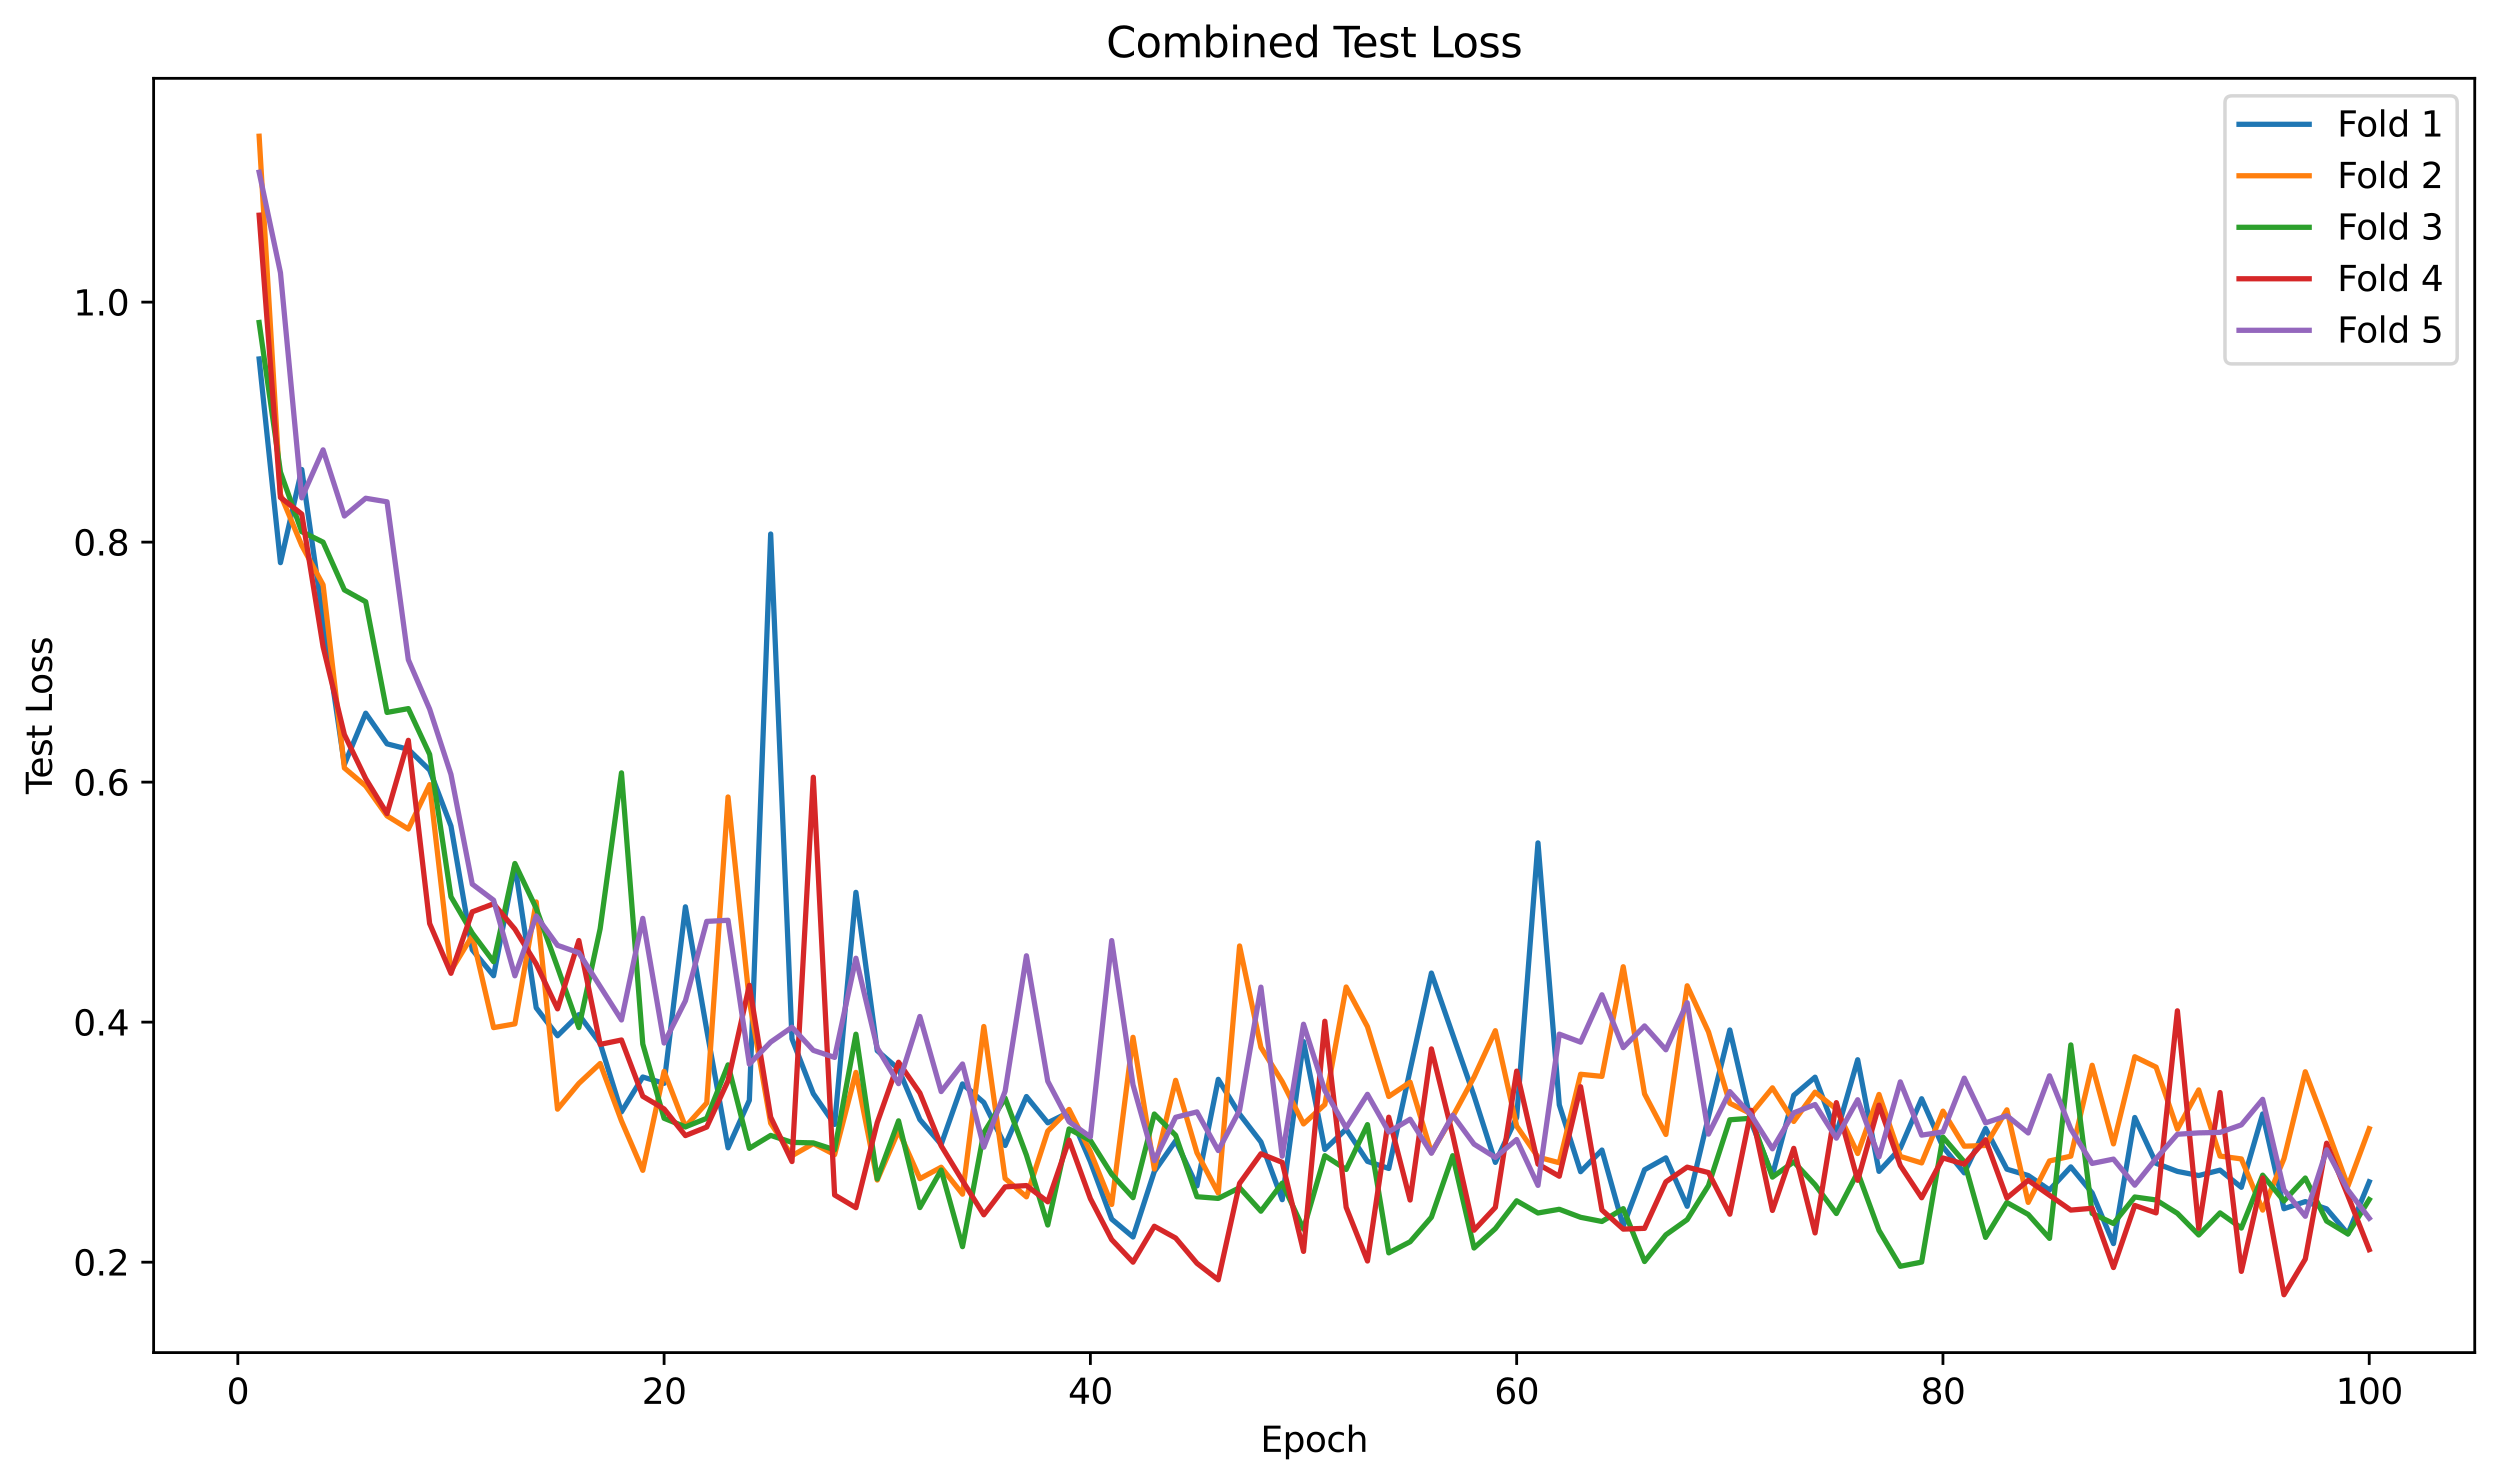 <?xml version="1.0" encoding="utf-8" standalone="no"?>
<!DOCTYPE svg PUBLIC "-//W3C//DTD SVG 1.1//EN"
  "http://www.w3.org/Graphics/SVG/1.1/DTD/svg11.dtd">
<svg xmlns:xlink="http://www.w3.org/1999/xlink" width="712.461pt" height="423.034pt" viewBox="0 0 712.461 423.034" xmlns="http://www.w3.org/2000/svg" version="1.1">
 <defs>
  <style type="text/css">*{stroke-linejoin: round; stroke-linecap: butt}</style>
 </defs>
 <g id="figure_1">
  <g id="patch_1">
   <path d="M 0 423.034 
L 712.461 423.034 
L 712.461 0 
L 0 0 
z
" style="fill: #ffffff"/>
  </g>
  <g id="axes_1">
   <g id="patch_2">
    <path d="M 43.781 385.478 
L 705.261 385.478 
L 705.261 22.318 
L 43.781 22.318 
z
" style="fill: #ffffff"/>
   </g>
   <g id="matplotlib.axis_1">
    <g id="xtick_1">
     <g id="line2d_1">
      <defs>
       <path id="m4f0a76f673" d="M 0 0 
L 0 3.5 
" style="stroke: #000000; stroke-width: 0.8"/>
      </defs>
      <g>
       <use xlink:href="#m4f0a76f673" x="67.774" y="385.478" style="stroke: #000000; stroke-width: 0.8"/>
      </g>
     </g>
     <g id="text_1">
      <!-- 0 -->
      <g transform="translate(64.593 400.077) scale(0.1 -0.1)">
       <defs>
        <path id="DejaVuSans-30" d="M 2034 4250 
Q 1547 4250 1301 3770 
Q 1056 3291 1056 2328 
Q 1056 1369 1301 889 
Q 1547 409 2034 409 
Q 2525 409 2770 889 
Q 3016 1369 3016 2328 
Q 3016 3291 2770 3770 
Q 2525 4250 2034 4250 
z
M 2034 4750 
Q 2819 4750 3233 4129 
Q 3647 3509 3647 2328 
Q 3647 1150 3233 529 
Q 2819 -91 2034 -91 
Q 1250 -91 836 529 
Q 422 1150 422 2328 
Q 422 3509 836 4129 
Q 1250 4750 2034 4750 
z
" transform="scale(0.016)"/>
       </defs>
       <use xlink:href="#DejaVuSans-30"/>
      </g>
     </g>
    </g>
    <g id="xtick_2">
     <g id="line2d_2">
      <g>
       <use xlink:href="#m4f0a76f673" x="189.258" y="385.478" style="stroke: #000000; stroke-width: 0.8"/>
      </g>
     </g>
     <g id="text_2">
      <!-- 20 -->
      <g transform="translate(182.896 400.077) scale(0.1 -0.1)">
       <defs>
        <path id="DejaVuSans-32" d="M 1228 531 
L 3431 531 
L 3431 0 
L 469 0 
L 469 531 
Q 828 903 1448 1529 
Q 2069 2156 2228 2338 
Q 2531 2678 2651 2914 
Q 2772 3150 2772 3378 
Q 2772 3750 2511 3984 
Q 2250 4219 1831 4219 
Q 1534 4219 1204 4116 
Q 875 4013 500 3803 
L 500 4441 
Q 881 4594 1212 4672 
Q 1544 4750 1819 4750 
Q 2544 4750 2975 4387 
Q 3406 4025 3406 3419 
Q 3406 3131 3298 2873 
Q 3191 2616 2906 2266 
Q 2828 2175 2409 1742 
Q 1991 1309 1228 531 
z
" transform="scale(0.016)"/>
       </defs>
       <use xlink:href="#DejaVuSans-32"/>
       <use xlink:href="#DejaVuSans-30" transform="translate(63.623 0)"/>
      </g>
     </g>
    </g>
    <g id="xtick_3">
     <g id="line2d_3">
      <g>
       <use xlink:href="#m4f0a76f673" x="310.742" y="385.478" style="stroke: #000000; stroke-width: 0.8"/>
      </g>
     </g>
     <g id="text_3">
      <!-- 40 -->
      <g transform="translate(304.38 400.077) scale(0.1 -0.1)">
       <defs>
        <path id="DejaVuSans-34" d="M 2419 4116 
L 825 1625 
L 2419 1625 
L 2419 4116 
z
M 2253 4666 
L 3047 4666 
L 3047 1625 
L 3713 1625 
L 3713 1100 
L 3047 1100 
L 3047 0 
L 2419 0 
L 2419 1100 
L 313 1100 
L 313 1709 
L 2253 4666 
z
" transform="scale(0.016)"/>
       </defs>
       <use xlink:href="#DejaVuSans-34"/>
       <use xlink:href="#DejaVuSans-30" transform="translate(63.623 0)"/>
      </g>
     </g>
    </g>
    <g id="xtick_4">
     <g id="line2d_4">
      <g>
       <use xlink:href="#m4f0a76f673" x="432.226" y="385.478" style="stroke: #000000; stroke-width: 0.8"/>
      </g>
     </g>
     <g id="text_4">
      <!-- 60 -->
      <g transform="translate(425.864 400.077) scale(0.1 -0.1)">
       <defs>
        <path id="DejaVuSans-36" d="M 2113 2584 
Q 1688 2584 1439 2293 
Q 1191 2003 1191 1497 
Q 1191 994 1439 701 
Q 1688 409 2113 409 
Q 2538 409 2786 701 
Q 3034 994 3034 1497 
Q 3034 2003 2786 2293 
Q 2538 2584 2113 2584 
z
M 3366 4563 
L 3366 3988 
Q 3128 4100 2886 4159 
Q 2644 4219 2406 4219 
Q 1781 4219 1451 3797 
Q 1122 3375 1075 2522 
Q 1259 2794 1537 2939 
Q 1816 3084 2150 3084 
Q 2853 3084 3261 2657 
Q 3669 2231 3669 1497 
Q 3669 778 3244 343 
Q 2819 -91 2113 -91 
Q 1303 -91 875 529 
Q 447 1150 447 2328 
Q 447 3434 972 4092 
Q 1497 4750 2381 4750 
Q 2619 4750 2861 4703 
Q 3103 4656 3366 4563 
z
" transform="scale(0.016)"/>
       </defs>
       <use xlink:href="#DejaVuSans-36"/>
       <use xlink:href="#DejaVuSans-30" transform="translate(63.623 0)"/>
      </g>
     </g>
    </g>
    <g id="xtick_5">
     <g id="line2d_5">
      <g>
       <use xlink:href="#m4f0a76f673" x="553.71" y="385.478" style="stroke: #000000; stroke-width: 0.8"/>
      </g>
     </g>
     <g id="text_5">
      <!-- 80 -->
      <g transform="translate(547.348 400.077) scale(0.1 -0.1)">
       <defs>
        <path id="DejaVuSans-38" d="M 2034 2216 
Q 1584 2216 1326 1975 
Q 1069 1734 1069 1313 
Q 1069 891 1326 650 
Q 1584 409 2034 409 
Q 2484 409 2743 651 
Q 3003 894 3003 1313 
Q 3003 1734 2745 1975 
Q 2488 2216 2034 2216 
z
M 1403 2484 
Q 997 2584 770 2862 
Q 544 3141 544 3541 
Q 544 4100 942 4425 
Q 1341 4750 2034 4750 
Q 2731 4750 3128 4425 
Q 3525 4100 3525 3541 
Q 3525 3141 3298 2862 
Q 3072 2584 2669 2484 
Q 3125 2378 3379 2068 
Q 3634 1759 3634 1313 
Q 3634 634 3220 271 
Q 2806 -91 2034 -91 
Q 1263 -91 848 271 
Q 434 634 434 1313 
Q 434 1759 690 2068 
Q 947 2378 1403 2484 
z
M 1172 3481 
Q 1172 3119 1398 2916 
Q 1625 2713 2034 2713 
Q 2441 2713 2670 2916 
Q 2900 3119 2900 3481 
Q 2900 3844 2670 4047 
Q 2441 4250 2034 4250 
Q 1625 4250 1398 4047 
Q 1172 3844 1172 3481 
z
" transform="scale(0.016)"/>
       </defs>
       <use xlink:href="#DejaVuSans-38"/>
       <use xlink:href="#DejaVuSans-30" transform="translate(63.623 0)"/>
      </g>
     </g>
    </g>
    <g id="xtick_6">
     <g id="line2d_6">
      <g>
       <use xlink:href="#m4f0a76f673" x="675.194" y="385.478" style="stroke: #000000; stroke-width: 0.8"/>
      </g>
     </g>
     <g id="text_6">
      <!-- 100 -->
      <g transform="translate(665.65 400.077) scale(0.1 -0.1)">
       <defs>
        <path id="DejaVuSans-31" d="M 794 531 
L 1825 531 
L 1825 4091 
L 703 3866 
L 703 4441 
L 1819 4666 
L 2450 4666 
L 2450 531 
L 3481 531 
L 3481 0 
L 794 0 
L 794 531 
z
" transform="scale(0.016)"/>
       </defs>
       <use xlink:href="#DejaVuSans-31"/>
       <use xlink:href="#DejaVuSans-30" transform="translate(63.623 0)"/>
       <use xlink:href="#DejaVuSans-30" transform="translate(127.246 0)"/>
      </g>
     </g>
    </g>
    <g id="text_7">
     <!-- Epoch -->
     <g transform="translate(359.21 413.755) scale(0.1 -0.1)">
      <defs>
       <path id="DejaVuSans-45" d="M 628 4666 
L 3578 4666 
L 3578 4134 
L 1259 4134 
L 1259 2753 
L 3481 2753 
L 3481 2222 
L 1259 2222 
L 1259 531 
L 3634 531 
L 3634 0 
L 628 0 
L 628 4666 
z
" transform="scale(0.016)"/>
       <path id="DejaVuSans-70" d="M 1159 525 
L 1159 -1331 
L 581 -1331 
L 581 3500 
L 1159 3500 
L 1159 2969 
Q 1341 3281 1617 3432 
Q 1894 3584 2278 3584 
Q 2916 3584 3314 3078 
Q 3713 2572 3713 1747 
Q 3713 922 3314 415 
Q 2916 -91 2278 -91 
Q 1894 -91 1617 61 
Q 1341 213 1159 525 
z
M 3116 1747 
Q 3116 2381 2855 2742 
Q 2594 3103 2138 3103 
Q 1681 3103 1420 2742 
Q 1159 2381 1159 1747 
Q 1159 1113 1420 752 
Q 1681 391 2138 391 
Q 2594 391 2855 752 
Q 3116 1113 3116 1747 
z
" transform="scale(0.016)"/>
       <path id="DejaVuSans-6f" d="M 1959 3097 
Q 1497 3097 1228 2736 
Q 959 2375 959 1747 
Q 959 1119 1226 758 
Q 1494 397 1959 397 
Q 2419 397 2687 759 
Q 2956 1122 2956 1747 
Q 2956 2369 2687 2733 
Q 2419 3097 1959 3097 
z
M 1959 3584 
Q 2709 3584 3137 3096 
Q 3566 2609 3566 1747 
Q 3566 888 3137 398 
Q 2709 -91 1959 -91 
Q 1206 -91 779 398 
Q 353 888 353 1747 
Q 353 2609 779 3096 
Q 1206 3584 1959 3584 
z
" transform="scale(0.016)"/>
       <path id="DejaVuSans-63" d="M 3122 3366 
L 3122 2828 
Q 2878 2963 2633 3030 
Q 2388 3097 2138 3097 
Q 1578 3097 1268 2742 
Q 959 2388 959 1747 
Q 959 1106 1268 751 
Q 1578 397 2138 397 
Q 2388 397 2633 464 
Q 2878 531 3122 666 
L 3122 134 
Q 2881 22 2623 -34 
Q 2366 -91 2075 -91 
Q 1284 -91 818 406 
Q 353 903 353 1747 
Q 353 2603 823 3093 
Q 1294 3584 2113 3584 
Q 2378 3584 2631 3529 
Q 2884 3475 3122 3366 
z
" transform="scale(0.016)"/>
       <path id="DejaVuSans-68" d="M 3513 2113 
L 3513 0 
L 2938 0 
L 2938 2094 
Q 2938 2591 2744 2837 
Q 2550 3084 2163 3084 
Q 1697 3084 1428 2787 
Q 1159 2491 1159 1978 
L 1159 0 
L 581 0 
L 581 4863 
L 1159 4863 
L 1159 2956 
Q 1366 3272 1645 3428 
Q 1925 3584 2291 3584 
Q 2894 3584 3203 3211 
Q 3513 2838 3513 2113 
z
" transform="scale(0.016)"/>
      </defs>
      <use xlink:href="#DejaVuSans-45"/>
      <use xlink:href="#DejaVuSans-70" transform="translate(63.184 0)"/>
      <use xlink:href="#DejaVuSans-6f" transform="translate(126.66 0)"/>
      <use xlink:href="#DejaVuSans-63" transform="translate(187.842 0)"/>
      <use xlink:href="#DejaVuSans-68" transform="translate(242.822 0)"/>
     </g>
    </g>
   </g>
   <g id="matplotlib.axis_2">
    <g id="ytick_1">
     <g id="line2d_7">
      <defs>
       <path id="m4678dde4fa" d="M 0 0 
L -3.5 0 
" style="stroke: #000000; stroke-width: 0.8"/>
      </defs>
      <g>
       <use xlink:href="#m4678dde4fa" x="43.781" y="359.699" style="stroke: #000000; stroke-width: 0.8"/>
      </g>
     </g>
     <g id="text_8">
      <!-- 0.2 -->
      <g transform="translate(20.878 363.498) scale(0.1 -0.1)">
       <defs>
        <path id="DejaVuSans-2e" d="M 684 794 
L 1344 794 
L 1344 0 
L 684 0 
L 684 794 
z
" transform="scale(0.016)"/>
       </defs>
       <use xlink:href="#DejaVuSans-30"/>
       <use xlink:href="#DejaVuSans-2e" transform="translate(63.623 0)"/>
       <use xlink:href="#DejaVuSans-32" transform="translate(95.41 0)"/>
      </g>
     </g>
    </g>
    <g id="ytick_2">
     <g id="line2d_8">
      <g>
       <use xlink:href="#m4678dde4fa" x="43.781" y="291.301" style="stroke: #000000; stroke-width: 0.8"/>
      </g>
     </g>
     <g id="text_9">
      <!-- 0.4 -->
      <g transform="translate(20.878 295.101) scale(0.1 -0.1)">
       <use xlink:href="#DejaVuSans-30"/>
       <use xlink:href="#DejaVuSans-2e" transform="translate(63.623 0)"/>
       <use xlink:href="#DejaVuSans-34" transform="translate(95.41 0)"/>
      </g>
     </g>
    </g>
    <g id="ytick_3">
     <g id="line2d_9">
      <g>
       <use xlink:href="#m4678dde4fa" x="43.781" y="222.904" style="stroke: #000000; stroke-width: 0.8"/>
      </g>
     </g>
     <g id="text_10">
      <!-- 0.6 -->
      <g transform="translate(20.878 226.703) scale(0.1 -0.1)">
       <use xlink:href="#DejaVuSans-30"/>
       <use xlink:href="#DejaVuSans-2e" transform="translate(63.623 0)"/>
       <use xlink:href="#DejaVuSans-36" transform="translate(95.41 0)"/>
      </g>
     </g>
    </g>
    <g id="ytick_4">
     <g id="line2d_10">
      <g>
       <use xlink:href="#m4678dde4fa" x="43.781" y="154.506" style="stroke: #000000; stroke-width: 0.8"/>
      </g>
     </g>
     <g id="text_11">
      <!-- 0.8 -->
      <g transform="translate(20.878 158.305) scale(0.1 -0.1)">
       <use xlink:href="#DejaVuSans-30"/>
       <use xlink:href="#DejaVuSans-2e" transform="translate(63.623 0)"/>
       <use xlink:href="#DejaVuSans-38" transform="translate(95.41 0)"/>
      </g>
     </g>
    </g>
    <g id="ytick_5">
     <g id="line2d_11">
      <g>
       <use xlink:href="#m4678dde4fa" x="43.781" y="86.109" style="stroke: #000000; stroke-width: 0.8"/>
      </g>
     </g>
     <g id="text_12">
      <!-- 1.0 -->
      <g transform="translate(20.878 89.908) scale(0.1 -0.1)">
       <use xlink:href="#DejaVuSans-31"/>
       <use xlink:href="#DejaVuSans-2e" transform="translate(63.623 0)"/>
       <use xlink:href="#DejaVuSans-30" transform="translate(95.41 0)"/>
      </g>
     </g>
    </g>
    <g id="text_13">
     <!-- Test Loss -->
     <g transform="translate(14.798 226.3) rotate(-90) scale(0.1 -0.1)">
      <defs>
       <path id="DejaVuSans-54" d="M -19 4666 
L 3928 4666 
L 3928 4134 
L 2272 4134 
L 2272 0 
L 1638 0 
L 1638 4134 
L -19 4134 
L -19 4666 
z
" transform="scale(0.016)"/>
       <path id="DejaVuSans-65" d="M 3597 1894 
L 3597 1613 
L 953 1613 
Q 991 1019 1311 708 
Q 1631 397 2203 397 
Q 2534 397 2845 478 
Q 3156 559 3463 722 
L 3463 178 
Q 3153 47 2828 -22 
Q 2503 -91 2169 -91 
Q 1331 -91 842 396 
Q 353 884 353 1716 
Q 353 2575 817 3079 
Q 1281 3584 2069 3584 
Q 2775 3584 3186 3129 
Q 3597 2675 3597 1894 
z
M 3022 2063 
Q 3016 2534 2758 2815 
Q 2500 3097 2075 3097 
Q 1594 3097 1305 2825 
Q 1016 2553 972 2059 
L 3022 2063 
z
" transform="scale(0.016)"/>
       <path id="DejaVuSans-73" d="M 2834 3397 
L 2834 2853 
Q 2591 2978 2328 3040 
Q 2066 3103 1784 3103 
Q 1356 3103 1142 2972 
Q 928 2841 928 2578 
Q 928 2378 1081 2264 
Q 1234 2150 1697 2047 
L 1894 2003 
Q 2506 1872 2764 1633 
Q 3022 1394 3022 966 
Q 3022 478 2636 193 
Q 2250 -91 1575 -91 
Q 1294 -91 989 -36 
Q 684 19 347 128 
L 347 722 
Q 666 556 975 473 
Q 1284 391 1588 391 
Q 1994 391 2212 530 
Q 2431 669 2431 922 
Q 2431 1156 2273 1281 
Q 2116 1406 1581 1522 
L 1381 1569 
Q 847 1681 609 1914 
Q 372 2147 372 2553 
Q 372 3047 722 3315 
Q 1072 3584 1716 3584 
Q 2034 3584 2315 3537 
Q 2597 3491 2834 3397 
z
" transform="scale(0.016)"/>
       <path id="DejaVuSans-74" d="M 1172 4494 
L 1172 3500 
L 2356 3500 
L 2356 3053 
L 1172 3053 
L 1172 1153 
Q 1172 725 1289 603 
Q 1406 481 1766 481 
L 2356 481 
L 2356 0 
L 1766 0 
Q 1100 0 847 248 
Q 594 497 594 1153 
L 594 3053 
L 172 3053 
L 172 3500 
L 594 3500 
L 594 4494 
L 1172 4494 
z
" transform="scale(0.016)"/>
       <path id="DejaVuSans-20" transform="scale(0.016)"/>
       <path id="DejaVuSans-4c" d="M 628 4666 
L 1259 4666 
L 1259 531 
L 3531 531 
L 3531 0 
L 628 0 
L 628 4666 
z
" transform="scale(0.016)"/>
      </defs>
      <use xlink:href="#DejaVuSans-54"/>
      <use xlink:href="#DejaVuSans-65" transform="translate(44.084 0)"/>
      <use xlink:href="#DejaVuSans-73" transform="translate(105.607 0)"/>
      <use xlink:href="#DejaVuSans-74" transform="translate(157.707 0)"/>
      <use xlink:href="#DejaVuSans-20" transform="translate(196.916 0)"/>
      <use xlink:href="#DejaVuSans-4c" transform="translate(228.703 0)"/>
      <use xlink:href="#DejaVuSans-6f" transform="translate(282.666 0)"/>
      <use xlink:href="#DejaVuSans-73" transform="translate(343.848 0)"/>
      <use xlink:href="#DejaVuSans-73" transform="translate(395.947 0)"/>
     </g>
    </g>
   </g>
   <g id="line2d_12">
    <path d="M 73.849 102.294 
L 79.923 160.342 
L 85.997 133.815 
L 92.071 176.585 
L 98.145 217.875 
L 104.22 203.256 
L 110.294 211.983 
L 116.368 213.55 
L 122.442 219.455 
L 128.516 235.397 
L 134.59 270.678 
L 140.665 278.061 
L 146.739 246.52 
L 152.813 287.207 
L 158.887 295.167 
L 164.961 289.161 
L 171.036 297.351 
L 177.11 316.87 
L 183.184 306.936 
L 189.258 308.734 
L 195.332 258.436 
L 201.407 293.514 
L 207.481 327.105 
L 213.555 313.564 
L 219.629 152.193 
L 225.703 296.039 
L 231.778 311.678 
L 237.852 320.435 
L 243.926 254.313 
L 250 299.432 
L 256.074 304.66 
L 262.149 319.061 
L 268.223 326.141 
L 274.297 308.909 
L 280.371 314.187 
L 286.445 326.435 
L 292.52 312.5 
L 298.594 319.978 
L 304.668 316.968 
L 310.742 331.061 
L 316.816 347.428 
L 322.891 352.516 
L 328.965 333.852 
L 335.039 325.135 
L 341.113 337.972 
L 347.187 307.602 
L 353.262 317.524 
L 359.336 325.43 
L 365.41 341.888 
L 371.484 296.848 
L 377.558 327.574 
L 383.633 321.766 
L 389.707 330.968 
L 395.781 332.993 
L 401.855 304.944 
L 407.929 277.318 
L 414.004 294.836 
L 420.078 312.284 
L 426.152 331.255 
L 432.226 318.484 
L 438.3 240.218 
L 444.375 314.871 
L 450.449 333.913 
L 456.523 327.746 
L 462.597 349.42 
L 468.671 333.359 
L 474.745 329.974 
L 480.82 343.77 
L 486.894 318.247 
L 492.968 293.529 
L 499.042 319.765 
L 505.116 334.876 
L 511.191 312.139 
L 517.265 306.985 
L 523.339 323.151 
L 529.413 302.015 
L 535.487 333.816 
L 541.562 327.238 
L 547.636 313.126 
L 553.71 326.85 
L 559.784 334.242 
L 565.858 321.611 
L 571.933 333.198 
L 578.007 335.001 
L 584.081 339.119 
L 590.155 332.55 
L 596.229 339.966 
L 602.304 354.393 
L 608.378 318.476 
L 614.452 331.535 
L 620.526 333.832 
L 626.6 335.01 
L 632.675 333.47 
L 638.749 338.359 
L 644.823 317.459 
L 650.897 344.464 
L 656.971 342.435 
L 663.046 344.503 
L 669.12 351.625 
L 675.194 336.794 
" clip-path="url(#p2d00c085cf)" style="fill: none; stroke: #1f77b4; stroke-width: 1.5; stroke-linecap: square"/>
   </g>
   <g id="line2d_13">
    <path d="M 73.849 38.825 
L 79.923 140.902 
L 85.997 155.443 
L 92.071 166.677 
L 98.145 218.861 
L 104.22 223.999 
L 110.294 232.508 
L 116.368 236.252 
L 122.442 223.607 
L 128.516 276.653 
L 134.59 266.649 
L 140.665 292.856 
L 146.739 291.779 
L 152.813 257.045 
L 158.887 316.089 
L 164.961 308.762 
L 171.036 303.085 
L 177.11 319.445 
L 183.184 333.523 
L 189.258 305.33 
L 195.332 321.088 
L 201.407 314.314 
L 207.481 227.131 
L 213.555 285.189 
L 219.629 320.086 
L 225.703 329.368 
L 231.778 325.89 
L 237.852 329.052 
L 243.926 305.627 
L 250 336.286 
L 256.074 322.219 
L 262.149 335.901 
L 268.223 332.646 
L 274.297 340.316 
L 280.371 292.541 
L 286.445 335.852 
L 292.52 341.078 
L 298.594 322.357 
L 304.668 316.178 
L 310.742 328.196 
L 316.816 343.245 
L 322.891 295.624 
L 328.965 333.147 
L 335.039 307.881 
L 341.113 328.525 
L 347.187 340.005 
L 353.262 269.591 
L 359.336 298.449 
L 365.41 308.258 
L 371.484 320.298 
L 377.558 314.776 
L 383.633 281.283 
L 389.707 292.602 
L 395.781 312.472 
L 401.855 308.408 
L 407.929 328.507 
L 414.004 318.213 
L 420.078 306.937 
L 426.152 293.736 
L 432.226 320.905 
L 438.3 329.756 
L 444.375 331.369 
L 450.449 306.147 
L 456.523 306.751 
L 462.597 275.509 
L 468.671 311.741 
L 474.745 323.298 
L 480.82 280.937 
L 486.894 294.077 
L 492.968 314.414 
L 499.042 317.421 
L 505.116 310.021 
L 511.191 319.591 
L 517.265 311.251 
L 523.339 316.081 
L 529.413 328.731 
L 535.487 311.903 
L 541.562 329.555 
L 547.636 331.416 
L 553.71 316.661 
L 559.784 326.648 
L 565.858 326.45 
L 571.933 316.287 
L 578.007 342.659 
L 584.081 330.85 
L 590.155 329.481 
L 596.229 303.588 
L 602.304 325.984 
L 608.378 301.156 
L 614.452 304.111 
L 620.526 321.797 
L 626.6 310.616 
L 632.675 329.455 
L 638.749 330.272 
L 644.823 344.858 
L 650.897 330.196 
L 656.971 305.44 
L 663.046 321.436 
L 669.12 338.005 
L 675.194 321.664 
" clip-path="url(#p2d00c085cf)" style="fill: none; stroke: #ff7f0e; stroke-width: 1.5; stroke-linecap: square"/>
   </g>
   <g id="line2d_14">
    <path d="M 73.849 91.907 
L 79.923 134.523 
L 85.997 151.524 
L 92.071 154.503 
L 98.145 168.12 
L 104.22 171.491 
L 110.294 203.028 
L 116.368 201.941 
L 122.442 214.985 
L 128.516 255.555 
L 134.59 265.937 
L 140.665 274.082 
L 146.739 246.087 
L 152.813 258.85 
L 158.887 275.671 
L 164.961 292.834 
L 171.036 264.663 
L 177.11 220.261 
L 183.184 297.535 
L 189.258 318.695 
L 195.332 321.144 
L 201.407 318.699 
L 207.481 303.474 
L 213.555 327.255 
L 219.629 323.575 
L 225.703 325.558 
L 231.778 325.706 
L 237.852 327.679 
L 243.926 294.739 
L 250 335.973 
L 256.074 319.425 
L 262.149 344.14 
L 268.223 333.457 
L 274.297 355.271 
L 280.371 322.804 
L 286.445 312.961 
L 292.52 329.211 
L 298.594 349.105 
L 304.668 321.733 
L 310.742 325.011 
L 316.816 334.632 
L 322.891 341.317 
L 328.965 317.485 
L 335.039 323.545 
L 341.113 341.048 
L 347.187 341.526 
L 353.262 338.481 
L 359.336 345.169 
L 365.41 337.183 
L 371.484 350.29 
L 377.558 329.361 
L 383.633 333.275 
L 389.707 320.505 
L 395.781 357.04 
L 401.855 353.888 
L 407.929 346.889 
L 414.004 329.349 
L 420.078 355.661 
L 426.152 350.141 
L 432.226 342.206 
L 438.3 345.682 
L 444.375 344.625 
L 450.449 346.912 
L 456.523 348.103 
L 462.597 344.453 
L 468.671 359.507 
L 474.745 351.898 
L 480.82 347.581 
L 486.894 337.861 
L 492.968 319.124 
L 499.042 318.681 
L 505.116 335.456 
L 511.191 331.115 
L 517.265 337.622 
L 523.339 345.831 
L 529.413 334.103 
L 535.487 350.654 
L 541.562 360.877 
L 547.636 359.668 
L 553.71 324.053 
L 559.784 331.114 
L 565.858 352.629 
L 571.933 342.688 
L 578.007 346.092 
L 584.081 352.914 
L 590.155 297.79 
L 596.229 345.804 
L 602.304 348.683 
L 608.378 341.121 
L 614.452 341.971 
L 620.526 345.781 
L 626.6 351.943 
L 632.675 345.652 
L 638.749 349.976 
L 644.823 334.911 
L 650.897 342.259 
L 656.971 335.723 
L 663.046 347.993 
L 669.12 351.659 
L 675.194 341.859 
" clip-path="url(#p2d00c085cf)" style="fill: none; stroke: #2ca02c; stroke-width: 1.5; stroke-linecap: square"/>
   </g>
   <g id="line2d_15">
    <path d="M 73.849 61.326 
L 79.923 141.768 
L 85.997 146.506 
L 92.071 184.297 
L 98.145 209.346 
L 104.22 221.898 
L 110.294 231.868 
L 116.368 210.988 
L 122.442 263.197 
L 128.516 277.371 
L 134.59 259.856 
L 140.665 257.571 
L 146.739 264.783 
L 152.813 274.721 
L 158.887 287.501 
L 164.961 268.045 
L 171.036 297.633 
L 177.11 296.379 
L 183.184 312.426 
L 189.258 316.033 
L 195.332 323.624 
L 201.407 321.19 
L 207.481 308.006 
L 213.555 280.805 
L 219.629 318.369 
L 225.703 331.016 
L 231.778 221.51 
L 237.852 340.553 
L 243.926 344.168 
L 250 319.917 
L 256.074 302.722 
L 262.149 311.486 
L 268.223 326.527 
L 274.297 336.482 
L 280.371 346.193 
L 286.445 338.241 
L 292.52 337.865 
L 298.594 342.491 
L 304.668 324.909 
L 310.742 341.589 
L 316.816 353.273 
L 322.891 359.694 
L 328.965 349.464 
L 335.039 352.817 
L 341.113 360.018 
L 347.187 364.721 
L 353.262 337.242 
L 359.336 328.811 
L 365.41 331.254 
L 371.484 356.625 
L 377.558 291.051 
L 383.633 344.056 
L 389.707 359.36 
L 395.781 318.393 
L 401.855 341.986 
L 407.929 298.925 
L 414.004 323.472 
L 420.078 350.587 
L 426.152 344.084 
L 432.226 305.256 
L 438.3 331.738 
L 444.375 335.208 
L 450.449 309.701 
L 456.523 344.832 
L 462.597 350.279 
L 468.671 350.058 
L 474.745 336.808 
L 480.82 332.618 
L 486.894 334.165 
L 492.968 346.027 
L 499.042 316.432 
L 505.116 344.952 
L 511.191 327.27 
L 517.265 351.356 
L 523.339 314.239 
L 529.413 336.365 
L 535.487 314.938 
L 541.562 332.156 
L 547.636 341.339 
L 553.71 330.005 
L 559.784 331.768 
L 565.858 324.809 
L 571.933 341.416 
L 578.007 336.368 
L 584.081 340.633 
L 590.155 344.856 
L 596.229 344.338 
L 602.304 361.227 
L 608.378 343.535 
L 614.452 345.651 
L 620.526 288.074 
L 626.6 350.045 
L 632.675 311.369 
L 638.749 362.318 
L 644.823 335.705 
L 650.897 368.971 
L 656.971 358.815 
L 663.046 325.805 
L 669.12 340.768 
L 675.194 356.128 
" clip-path="url(#p2d00c085cf)" style="fill: none; stroke: #d62728; stroke-width: 1.5; stroke-linecap: square"/>
   </g>
   <g id="line2d_16">
    <path d="M 73.849 49.074 
L 79.923 77.703 
L 85.997 141.875 
L 92.071 128.207 
L 98.145 147.048 
L 104.22 141.993 
L 110.294 143.008 
L 116.368 188.017 
L 122.442 202.096 
L 128.516 220.696 
L 134.59 251.969 
L 140.665 256.542 
L 146.739 278.082 
L 152.813 261.043 
L 158.887 269.402 
L 164.961 271.52 
L 171.036 281.122 
L 177.11 290.672 
L 183.184 261.728 
L 189.258 297.243 
L 195.332 285.213 
L 201.407 262.581 
L 207.481 262.268 
L 213.555 303.25 
L 219.629 296.969 
L 225.703 292.746 
L 231.778 299.332 
L 237.852 301.342 
L 243.926 273.088 
L 250 298.641 
L 256.074 308.822 
L 262.149 289.689 
L 268.223 311.074 
L 274.297 303.226 
L 280.371 326.922 
L 286.445 310.973 
L 292.52 272.388 
L 298.594 308.135 
L 304.668 319.669 
L 310.742 323.996 
L 316.816 268.057 
L 322.891 309.173 
L 328.965 330.755 
L 335.039 318.408 
L 341.113 316.878 
L 347.187 327.888 
L 353.262 316.4 
L 359.336 281.325 
L 365.41 329.485 
L 371.484 291.897 
L 377.558 310.809 
L 383.633 321.437 
L 389.707 311.865 
L 395.781 322.583 
L 401.855 318.965 
L 407.929 328.648 
L 414.004 317.811 
L 420.078 326.062 
L 426.152 329.854 
L 432.226 324.745 
L 438.3 337.809 
L 444.375 294.714 
L 450.449 296.994 
L 456.523 283.499 
L 462.597 298.552 
L 468.671 292.38 
L 474.745 299.165 
L 480.82 285.763 
L 486.894 323.2 
L 492.968 311.088 
L 499.042 317.79 
L 505.116 327.392 
L 511.191 317.134 
L 517.265 314.771 
L 523.339 324.352 
L 529.413 313.407 
L 535.487 329.658 
L 541.562 308.316 
L 547.636 323.496 
L 553.71 322.579 
L 559.784 307.257 
L 565.858 320.002 
L 571.933 317.958 
L 578.007 322.875 
L 584.081 306.598 
L 590.155 321.761 
L 596.229 331.562 
L 602.304 330.327 
L 608.378 337.75 
L 614.452 330.181 
L 620.526 323.244 
L 626.6 322.853 
L 632.675 322.711 
L 638.749 320.572 
L 644.823 313.293 
L 650.897 339.063 
L 656.971 346.616 
L 663.046 327.691 
L 669.12 339.137 
L 675.194 347.178 
" clip-path="url(#p2d00c085cf)" style="fill: none; stroke: #9467bd; stroke-width: 1.5; stroke-linecap: square"/>
   </g>
   <g id="patch_3">
    <path d="M 43.781 385.478 
L 43.781 22.318 
" style="fill: none; stroke: #000000; stroke-width: 0.8; stroke-linejoin: miter; stroke-linecap: square"/>
   </g>
   <g id="patch_4">
    <path d="M 705.261 385.478 
L 705.261 22.318 
" style="fill: none; stroke: #000000; stroke-width: 0.8; stroke-linejoin: miter; stroke-linecap: square"/>
   </g>
   <g id="patch_5">
    <path d="M 43.781 385.478 
L 705.261 385.478 
" style="fill: none; stroke: #000000; stroke-width: 0.8; stroke-linejoin: miter; stroke-linecap: square"/>
   </g>
   <g id="patch_6">
    <path d="M 43.781 22.318 
L 705.261 22.318 
" style="fill: none; stroke: #000000; stroke-width: 0.8; stroke-linejoin: miter; stroke-linecap: square"/>
   </g>
   <g id="text_14">
    <!-- Combined Test Loss -->
    <g transform="translate(315.248 16.318) scale(0.12 -0.12)">
     <defs>
      <path id="DejaVuSans-43" d="M 4122 4306 
L 4122 3641 
Q 3803 3938 3442 4084 
Q 3081 4231 2675 4231 
Q 1875 4231 1450 3742 
Q 1025 3253 1025 2328 
Q 1025 1406 1450 917 
Q 1875 428 2675 428 
Q 3081 428 3442 575 
Q 3803 722 4122 1019 
L 4122 359 
Q 3791 134 3420 21 
Q 3050 -91 2638 -91 
Q 1578 -91 968 557 
Q 359 1206 359 2328 
Q 359 3453 968 4101 
Q 1578 4750 2638 4750 
Q 3056 4750 3426 4639 
Q 3797 4528 4122 4306 
z
" transform="scale(0.016)"/>
      <path id="DejaVuSans-6d" d="M 3328 2828 
Q 3544 3216 3844 3400 
Q 4144 3584 4550 3584 
Q 5097 3584 5394 3201 
Q 5691 2819 5691 2113 
L 5691 0 
L 5113 0 
L 5113 2094 
Q 5113 2597 4934 2840 
Q 4756 3084 4391 3084 
Q 3944 3084 3684 2787 
Q 3425 2491 3425 1978 
L 3425 0 
L 2847 0 
L 2847 2094 
Q 2847 2600 2669 2842 
Q 2491 3084 2119 3084 
Q 1678 3084 1418 2786 
Q 1159 2488 1159 1978 
L 1159 0 
L 581 0 
L 581 3500 
L 1159 3500 
L 1159 2956 
Q 1356 3278 1631 3431 
Q 1906 3584 2284 3584 
Q 2666 3584 2933 3390 
Q 3200 3197 3328 2828 
z
" transform="scale(0.016)"/>
      <path id="DejaVuSans-62" d="M 3116 1747 
Q 3116 2381 2855 2742 
Q 2594 3103 2138 3103 
Q 1681 3103 1420 2742 
Q 1159 2381 1159 1747 
Q 1159 1113 1420 752 
Q 1681 391 2138 391 
Q 2594 391 2855 752 
Q 3116 1113 3116 1747 
z
M 1159 2969 
Q 1341 3281 1617 3432 
Q 1894 3584 2278 3584 
Q 2916 3584 3314 3078 
Q 3713 2572 3713 1747 
Q 3713 922 3314 415 
Q 2916 -91 2278 -91 
Q 1894 -91 1617 61 
Q 1341 213 1159 525 
L 1159 0 
L 581 0 
L 581 4863 
L 1159 4863 
L 1159 2969 
z
" transform="scale(0.016)"/>
      <path id="DejaVuSans-69" d="M 603 3500 
L 1178 3500 
L 1178 0 
L 603 0 
L 603 3500 
z
M 603 4863 
L 1178 4863 
L 1178 4134 
L 603 4134 
L 603 4863 
z
" transform="scale(0.016)"/>
      <path id="DejaVuSans-6e" d="M 3513 2113 
L 3513 0 
L 2938 0 
L 2938 2094 
Q 2938 2591 2744 2837 
Q 2550 3084 2163 3084 
Q 1697 3084 1428 2787 
Q 1159 2491 1159 1978 
L 1159 0 
L 581 0 
L 581 3500 
L 1159 3500 
L 1159 2956 
Q 1366 3272 1645 3428 
Q 1925 3584 2291 3584 
Q 2894 3584 3203 3211 
Q 3513 2838 3513 2113 
z
" transform="scale(0.016)"/>
      <path id="DejaVuSans-64" d="M 2906 2969 
L 2906 4863 
L 3481 4863 
L 3481 0 
L 2906 0 
L 2906 525 
Q 2725 213 2448 61 
Q 2172 -91 1784 -91 
Q 1150 -91 751 415 
Q 353 922 353 1747 
Q 353 2572 751 3078 
Q 1150 3584 1784 3584 
Q 2172 3584 2448 3432 
Q 2725 3281 2906 2969 
z
M 947 1747 
Q 947 1113 1208 752 
Q 1469 391 1925 391 
Q 2381 391 2643 752 
Q 2906 1113 2906 1747 
Q 2906 2381 2643 2742 
Q 2381 3103 1925 3103 
Q 1469 3103 1208 2742 
Q 947 2381 947 1747 
z
" transform="scale(0.016)"/>
     </defs>
     <use xlink:href="#DejaVuSans-43"/>
     <use xlink:href="#DejaVuSans-6f" transform="translate(69.824 0)"/>
     <use xlink:href="#DejaVuSans-6d" transform="translate(131.006 0)"/>
     <use xlink:href="#DejaVuSans-62" transform="translate(228.418 0)"/>
     <use xlink:href="#DejaVuSans-69" transform="translate(291.895 0)"/>
     <use xlink:href="#DejaVuSans-6e" transform="translate(319.678 0)"/>
     <use xlink:href="#DejaVuSans-65" transform="translate(383.057 0)"/>
     <use xlink:href="#DejaVuSans-64" transform="translate(444.58 0)"/>
     <use xlink:href="#DejaVuSans-20" transform="translate(508.057 0)"/>
     <use xlink:href="#DejaVuSans-54" transform="translate(539.844 0)"/>
     <use xlink:href="#DejaVuSans-65" transform="translate(583.928 0)"/>
     <use xlink:href="#DejaVuSans-73" transform="translate(645.451 0)"/>
     <use xlink:href="#DejaVuSans-74" transform="translate(697.551 0)"/>
     <use xlink:href="#DejaVuSans-20" transform="translate(736.76 0)"/>
     <use xlink:href="#DejaVuSans-4c" transform="translate(768.547 0)"/>
     <use xlink:href="#DejaVuSans-6f" transform="translate(822.51 0)"/>
     <use xlink:href="#DejaVuSans-73" transform="translate(883.691 0)"/>
     <use xlink:href="#DejaVuSans-73" transform="translate(935.791 0)"/>
    </g>
   </g>
   <g id="legend_1">
    <g id="patch_7">
     <path d="M 636.086 103.709 
L 698.261 103.709 
Q 700.261 103.709 700.261 101.709 
L 700.261 29.318 
Q 700.261 27.318 698.261 27.318 
L 636.086 27.318 
Q 634.086 27.318 634.086 29.318 
L 634.086 101.709 
Q 634.086 103.709 636.086 103.709 
z
" style="fill: #ffffff; opacity: 0.8; stroke: #cccccc; stroke-linejoin: miter"/>
    </g>
    <g id="line2d_17">
     <path d="M 638.086 35.417 
L 648.086 35.417 
L 658.086 35.417 
" style="fill: none; stroke: #1f77b4; stroke-width: 1.5; stroke-linecap: square"/>
    </g>
    <g id="text_15">
     <!-- Fold 1 -->
     <g transform="translate(666.086 38.917) scale(0.1 -0.1)">
      <defs>
       <path id="DejaVuSans-46" d="M 628 4666 
L 3309 4666 
L 3309 4134 
L 1259 4134 
L 1259 2759 
L 3109 2759 
L 3109 2228 
L 1259 2228 
L 1259 0 
L 628 0 
L 628 4666 
z
" transform="scale(0.016)"/>
       <path id="DejaVuSans-6c" d="M 603 4863 
L 1178 4863 
L 1178 0 
L 603 0 
L 603 4863 
z
" transform="scale(0.016)"/>
      </defs>
      <use xlink:href="#DejaVuSans-46"/>
      <use xlink:href="#DejaVuSans-6f" transform="translate(53.895 0)"/>
      <use xlink:href="#DejaVuSans-6c" transform="translate(115.076 0)"/>
      <use xlink:href="#DejaVuSans-64" transform="translate(142.859 0)"/>
      <use xlink:href="#DejaVuSans-20" transform="translate(206.336 0)"/>
      <use xlink:href="#DejaVuSans-31" transform="translate(238.123 0)"/>
     </g>
    </g>
    <g id="line2d_18">
     <path d="M 638.086 50.095 
L 648.086 50.095 
L 658.086 50.095 
" style="fill: none; stroke: #ff7f0e; stroke-width: 1.5; stroke-linecap: square"/>
    </g>
    <g id="text_16">
     <!-- Fold 2 -->
     <g transform="translate(666.086 53.595) scale(0.1 -0.1)">
      <use xlink:href="#DejaVuSans-46"/>
      <use xlink:href="#DejaVuSans-6f" transform="translate(53.895 0)"/>
      <use xlink:href="#DejaVuSans-6c" transform="translate(115.076 0)"/>
      <use xlink:href="#DejaVuSans-64" transform="translate(142.859 0)"/>
      <use xlink:href="#DejaVuSans-20" transform="translate(206.336 0)"/>
      <use xlink:href="#DejaVuSans-32" transform="translate(238.123 0)"/>
     </g>
    </g>
    <g id="line2d_19">
     <path d="M 638.086 64.773 
L 648.086 64.773 
L 658.086 64.773 
" style="fill: none; stroke: #2ca02c; stroke-width: 1.5; stroke-linecap: square"/>
    </g>
    <g id="text_17">
     <!-- Fold 3 -->
     <g transform="translate(666.086 68.273) scale(0.1 -0.1)">
      <defs>
       <path id="DejaVuSans-33" d="M 2597 2516 
Q 3050 2419 3304 2112 
Q 3559 1806 3559 1356 
Q 3559 666 3084 287 
Q 2609 -91 1734 -91 
Q 1441 -91 1130 -33 
Q 819 25 488 141 
L 488 750 
Q 750 597 1062 519 
Q 1375 441 1716 441 
Q 2309 441 2620 675 
Q 2931 909 2931 1356 
Q 2931 1769 2642 2001 
Q 2353 2234 1838 2234 
L 1294 2234 
L 1294 2753 
L 1863 2753 
Q 2328 2753 2575 2939 
Q 2822 3125 2822 3475 
Q 2822 3834 2567 4026 
Q 2313 4219 1838 4219 
Q 1578 4219 1281 4162 
Q 984 4106 628 3988 
L 628 4550 
Q 988 4650 1302 4700 
Q 1616 4750 1894 4750 
Q 2613 4750 3031 4423 
Q 3450 4097 3450 3541 
Q 3450 3153 3228 2886 
Q 3006 2619 2597 2516 
z
" transform="scale(0.016)"/>
      </defs>
      <use xlink:href="#DejaVuSans-46"/>
      <use xlink:href="#DejaVuSans-6f" transform="translate(53.895 0)"/>
      <use xlink:href="#DejaVuSans-6c" transform="translate(115.076 0)"/>
      <use xlink:href="#DejaVuSans-64" transform="translate(142.859 0)"/>
      <use xlink:href="#DejaVuSans-20" transform="translate(206.336 0)"/>
      <use xlink:href="#DejaVuSans-33" transform="translate(238.123 0)"/>
     </g>
    </g>
    <g id="line2d_20">
     <path d="M 638.086 79.451 
L 648.086 79.451 
L 658.086 79.451 
" style="fill: none; stroke: #d62728; stroke-width: 1.5; stroke-linecap: square"/>
    </g>
    <g id="text_18">
     <!-- Fold 4 -->
     <g transform="translate(666.086 82.951) scale(0.1 -0.1)">
      <use xlink:href="#DejaVuSans-46"/>
      <use xlink:href="#DejaVuSans-6f" transform="translate(53.895 0)"/>
      <use xlink:href="#DejaVuSans-6c" transform="translate(115.076 0)"/>
      <use xlink:href="#DejaVuSans-64" transform="translate(142.859 0)"/>
      <use xlink:href="#DejaVuSans-20" transform="translate(206.336 0)"/>
      <use xlink:href="#DejaVuSans-34" transform="translate(238.123 0)"/>
     </g>
    </g>
    <g id="line2d_21">
     <path d="M 638.086 94.129 
L 648.086 94.129 
L 658.086 94.129 
" style="fill: none; stroke: #9467bd; stroke-width: 1.5; stroke-linecap: square"/>
    </g>
    <g id="text_19">
     <!-- Fold 5 -->
     <g transform="translate(666.086 97.629) scale(0.1 -0.1)">
      <defs>
       <path id="DejaVuSans-35" d="M 691 4666 
L 3169 4666 
L 3169 4134 
L 1269 4134 
L 1269 2991 
Q 1406 3038 1543 3061 
Q 1681 3084 1819 3084 
Q 2600 3084 3056 2656 
Q 3513 2228 3513 1497 
Q 3513 744 3044 326 
Q 2575 -91 1722 -91 
Q 1428 -91 1123 -41 
Q 819 9 494 109 
L 494 744 
Q 775 591 1075 516 
Q 1375 441 1709 441 
Q 2250 441 2565 725 
Q 2881 1009 2881 1497 
Q 2881 1984 2565 2268 
Q 2250 2553 1709 2553 
Q 1456 2553 1204 2497 
Q 953 2441 691 2322 
L 691 4666 
z
" transform="scale(0.016)"/>
      </defs>
      <use xlink:href="#DejaVuSans-46"/>
      <use xlink:href="#DejaVuSans-6f" transform="translate(53.895 0)"/>
      <use xlink:href="#DejaVuSans-6c" transform="translate(115.076 0)"/>
      <use xlink:href="#DejaVuSans-64" transform="translate(142.859 0)"/>
      <use xlink:href="#DejaVuSans-20" transform="translate(206.336 0)"/>
      <use xlink:href="#DejaVuSans-35" transform="translate(238.123 0)"/>
     </g>
    </g>
   </g>
  </g>
 </g>
 <defs>
  <clipPath id="p2d00c085cf">
   <rect x="43.781" y="22.318" width="661.48" height="363.16"/>
  </clipPath>
 </defs>
</svg>
